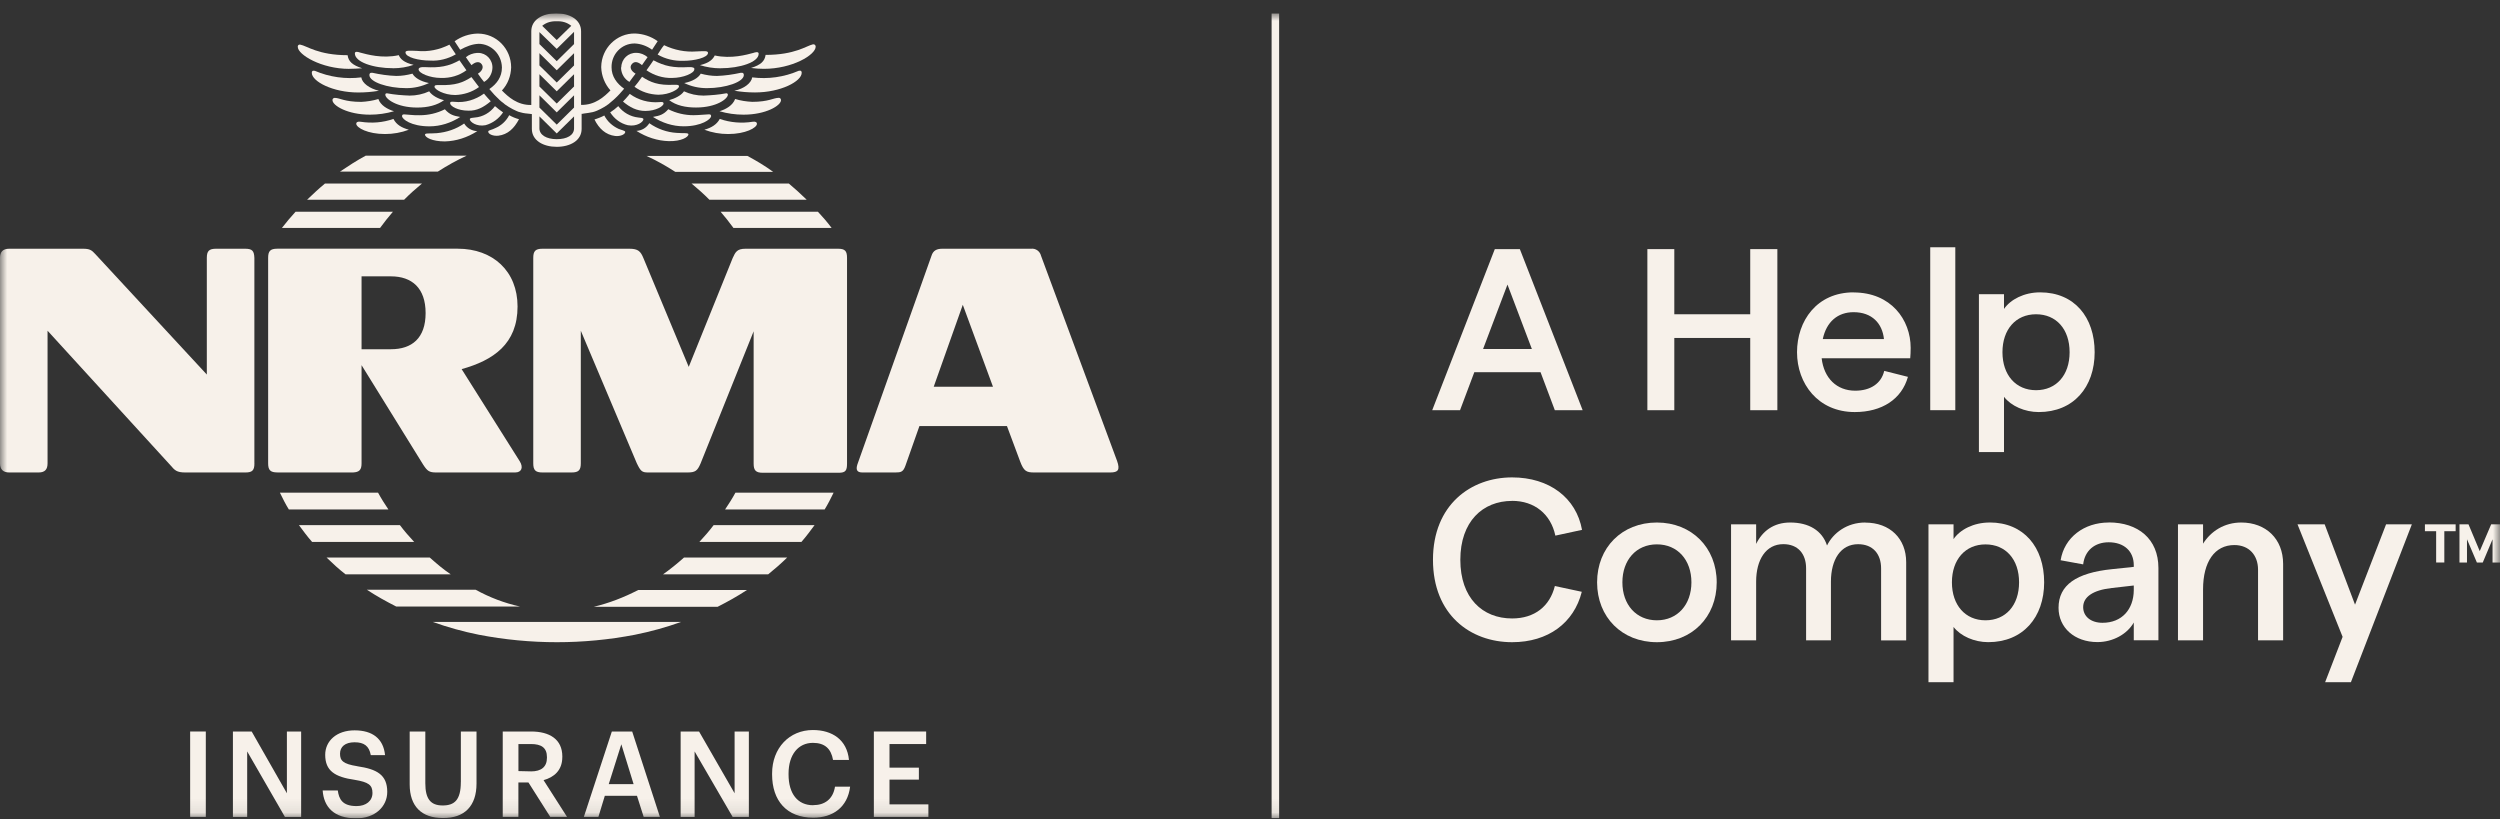 <svg width="180" height="59" viewBox="0 0 180 59" fill="none" xmlns="http://www.w3.org/2000/svg">
<rect x="0" y="0" width="180" height="59" fill="#333333" stroke="none"/>
<g clip-path="url(#clip0_1407_16867)">
<mask id="mask0_1407_16867" style="mask-type:luminance" maskUnits="userSpaceOnUse" x="0" y="0" width="180" height="59">
<path d="M180 0.959H0V58.918H180V0.959Z" fill="white"/>
</mask>
<g mask="url(#mask0_1407_16867)">
<path d="M14.818 52.668H13.691V58.815H14.818V52.668Z" fill="#F7F1EA"/>
<path d="M20.656 52.668V57.115L18.12 52.668H16.77V58.818H17.797V54.103L20.515 58.818H21.682V52.668H20.656Z" fill="#F7F1EA"/>
</g>
<mask id="mask1_1407_16867" style="mask-type:luminance" maskUnits="userSpaceOnUse" x="0" y="0" width="180" height="59">
<path d="M180 0.959H0V58.918H180V0.959Z" fill="white"/>
</mask>
<g mask="url(#mask1_1407_16867)">
<path d="M25.73 55.168C24.682 55.003 24.482 54.759 24.482 54.265C24.482 53.771 24.844 53.444 25.529 53.444C26.215 53.444 26.576 53.712 26.697 54.368H27.724C27.603 53.18 26.818 52.585 25.529 52.585C24.241 52.585 23.415 53.344 23.415 54.347C23.415 55.494 24.1 55.944 25.55 56.15C26.535 56.315 26.818 56.521 26.818 57.094C26.818 57.668 26.353 58.038 25.671 58.038C24.644 58.038 24.403 57.527 24.321 56.912H23.232C23.312 58.08 24.018 58.921 25.647 58.921C26.997 58.921 27.882 58.08 27.882 57.015C27.882 55.785 27.138 55.377 25.73 55.171" fill="#F7F1EA"/>
<path d="M33.179 56.315C33.179 57.586 32.735 57.994 31.871 57.994C31.006 57.994 30.623 57.524 30.623 56.397V52.668H29.497V56.48C29.497 58.059 30.362 58.897 31.873 58.897C33.465 58.918 34.309 58.015 34.309 56.418V52.668H33.182V56.315H33.179Z" fill="#F7F1EA"/>
<path d="M40.488 54.512V54.471C40.488 53.221 39.562 52.668 38.233 52.668H36.197V58.815H37.324V56.336H38.047L39.618 58.815H40.827L39.136 56.171C39.88 55.965 40.486 55.474 40.486 54.512M38.233 55.539L37.327 55.518V53.571H38.233C38.956 53.571 39.38 53.818 39.38 54.515V54.556C39.38 55.212 38.977 55.541 38.233 55.541" fill="#F7F1EA"/>
<path d="M44.053 52.668L42.038 58.815H43.085L43.547 57.297H45.862L46.344 58.815H47.512L45.517 52.668H44.047H44.053ZM43.829 56.459L44.735 53.589L45.62 56.459H43.829Z" fill="#F7F1EA"/>
<path d="M52.891 57.115L50.332 52.668H49.006V58.818H50.012V54.103L52.75 58.818H53.918V52.668H52.891V57.115Z" fill="#F7F1EA"/>
<path d="M58.547 57.977C57.438 57.977 56.776 57.156 56.776 55.762V55.7C56.776 54.327 57.482 53.486 58.529 53.486C59.394 53.486 59.838 53.915 59.979 54.715H61.126C60.985 53.259 59.917 52.562 58.529 52.562C56.838 52.562 55.591 53.853 55.591 55.697V55.759C55.591 57.644 56.638 58.874 58.55 58.874C59.979 58.874 61.026 58.115 61.209 56.639H60.12C59.979 57.541 59.376 57.971 58.55 57.971" fill="#F7F1EA"/>
<path d="M64.044 56.133H66.159V55.271H64.044V53.571H66.683V52.668H62.918V58.818H66.844V57.915H64.044V56.133Z" fill="#F7F1EA"/>
<path d="M51.865 4.915C53.315 4.915 54.624 4.465 54.624 3.871C54.624 3.686 54.362 3.768 54.242 3.809C53.78 3.933 52.65 4.259 51.462 3.994C51.342 4.241 51.1 4.527 50.395 4.691C50.859 4.836 51.362 4.918 51.865 4.918" fill="#F7F1EA"/>
<path d="M58.085 14.383C57.662 13.974 57.238 13.582 56.797 13.215H49.791C50.235 13.582 50.676 13.974 51.079 14.383H58.085Z" fill="#F7F1EA"/>
<path d="M30.906 6.574C30.462 6.78 29.979 6.883 29.497 6.883C28.953 6.862 28.409 6.821 27.865 6.718C27.765 6.718 27.744 6.759 27.744 6.821C27.744 7.109 28.55 7.744 30.038 7.744C30.803 7.744 31.468 7.58 31.971 7.212C31.588 7.13 31.106 6.886 30.903 6.577" fill="#F7F1EA"/>
<path d="M55.006 4.956C57.038 4.956 58.729 3.953 58.729 3.359C58.729 3.277 58.67 3.194 58.588 3.194H58.526C58.064 3.297 57.238 3.953 55.123 3.953C55.062 4.403 54.782 4.671 54.076 4.894C54.4 4.936 54.7 4.956 55.003 4.956" fill="#F7F1EA"/>
<path d="M55.667 12.374C55.085 11.944 54.459 11.574 53.815 11.227H46.547C47.27 11.556 47.956 11.944 48.62 12.374H55.667Z" fill="#F7F1EA"/>
<path d="M34.447 3.153C35.374 3.153 36.118 3.912 36.138 4.853V4.874C36.138 5.53 35.776 6.041 35.232 6.412C35.294 6.494 35.374 6.556 35.432 6.638C35.532 6.762 35.632 6.865 35.735 6.965C35.897 7.13 36.059 7.294 36.238 7.415L36.359 7.518C36.541 7.641 36.721 7.765 36.924 7.865C37.003 7.906 37.106 7.947 37.185 7.988C37.265 8.03 37.385 8.071 37.488 8.091C37.688 8.153 37.912 8.174 38.132 8.194C38.191 8.194 38.232 8.215 38.294 8.215V9.28C38.294 10.121 39.121 10.571 40.085 10.571C41.05 10.571 41.877 10.121 41.877 9.28V8.194C41.938 8.194 41.977 8.194 42.038 8.174C42.259 8.153 42.462 8.112 42.682 8.071C42.782 8.05 42.882 8.009 42.985 7.968C43.085 7.927 43.168 7.885 43.247 7.844C43.447 7.741 43.63 7.638 43.812 7.497L43.932 7.394C44.112 7.25 44.274 7.106 44.435 6.944C44.535 6.841 44.635 6.738 44.738 6.615C44.8 6.533 44.88 6.471 44.938 6.388C44.415 6.021 44.032 5.506 44.032 4.85C44.012 3.906 44.756 3.13 45.682 3.13H45.703C46.147 3.15 46.588 3.315 46.95 3.58C47.091 3.374 47.212 3.171 47.353 2.965C46.871 2.618 46.306 2.433 45.724 2.412C44.394 2.391 43.309 3.477 43.288 4.809V4.85C43.309 5.465 43.55 6.059 43.953 6.509C43.509 6.959 42.844 7.574 41.838 7.553V2.25C41.838 1.409 41.012 0.959 40.044 0.959C39.077 0.959 38.253 1.409 38.253 2.25V7.559C37.247 7.58 36.582 6.965 36.138 6.515C36.562 6.065 36.782 5.471 36.803 4.856C36.803 3.503 35.735 2.418 34.406 2.418H34.365C33.779 2.438 33.218 2.624 32.732 2.971C32.874 3.177 32.994 3.38 33.135 3.585C33.58 3.338 34 3.177 34.444 3.156M40.085 1.533C40.468 1.512 40.83 1.615 41.132 1.859L40.085 2.883L39.038 1.859C39.338 1.612 39.703 1.512 40.085 1.533ZM38.838 2.312L40.085 3.521L41.332 2.291V3.174L40.085 4.403L38.838 3.174V2.312ZM38.838 3.83L40.085 5.059L41.332 3.83V4.712L40.085 5.941L38.838 4.712V3.83ZM38.838 5.344L40.085 6.574L41.332 5.344V6.227L40.085 7.456L38.838 6.227V5.344ZM38.838 6.862L40.085 8.091L41.332 6.862V7.744L40.085 8.974L38.838 7.744V6.862ZM38.838 8.38L40.085 9.609L41.332 8.38V9.241C41.332 9.733 40.83 10.021 40.085 10.021C39.341 10.021 38.838 9.712 38.838 9.241V8.38Z" fill="#F7F1EA"/>
<path d="M47.352 3.929C47.917 4.256 48.561 4.4 49.206 4.379C49.991 4.379 50.976 4.153 50.976 3.806C50.976 3.641 50.694 3.682 50.15 3.703C49.344 3.765 48.538 3.6 47.814 3.253C47.653 3.438 47.511 3.682 47.35 3.929H47.352Z" fill="#F7F1EA"/>
<path d="M34.488 6.268C34.326 6.062 34.165 5.839 33.944 5.55C33.341 5.939 32.797 6.165 31.609 6.124C31.388 6.124 31.285 6.124 31.285 6.247C31.285 6.433 31.95 6.841 32.776 6.841C33.379 6.821 33.985 6.636 34.488 6.268Z" fill="#F7F1EA"/>
<path d="M44.735 4.832C44.715 4.853 44.715 4.873 44.715 4.894C44.735 5.324 44.956 5.694 45.318 5.897C45.438 5.712 45.6 5.529 45.762 5.303C45.438 5.118 45.297 4.832 45.5 4.606C45.7 4.379 45.944 4.462 46.224 4.688C46.344 4.503 46.485 4.321 46.627 4.115C46.406 3.929 46.124 3.806 45.821 3.806C45.235 3.785 44.753 4.235 44.733 4.829" fill="#F7F1EA"/>
<path d="M54.18 8.768C53.394 8.891 52.588 8.83 51.824 8.562C51.603 8.971 51.221 9.197 50.715 9.341C51.259 9.547 51.841 9.65 52.427 9.65C53.674 9.65 54.5 9.2 54.5 8.912C54.5 8.809 54.4 8.727 54.177 8.768" fill="#F7F1EA"/>
<path d="M48.562 6.103C47.374 6.165 46.83 5.918 46.227 5.53C46.027 5.818 45.844 6.062 45.683 6.247C46.186 6.618 46.771 6.8 47.394 6.821C48.221 6.821 48.886 6.412 48.886 6.227C48.886 6.103 48.786 6.103 48.562 6.103Z" fill="#F7F1EA"/>
<path d="M49.226 9.094C50.515 9.094 51.2 8.582 51.2 8.356C51.2 8.253 51.138 8.232 51.038 8.232C50.876 8.232 50.315 8.294 49.929 8.294C49.306 8.294 48.682 8.15 48.118 7.865C47.776 8.253 47.494 8.335 47.012 8.418C47.676 8.847 48.441 9.094 49.226 9.094Z" fill="#F7F1EA"/>
<path d="M52.286 6.718C51.742 6.821 51.197 6.862 50.656 6.883C50.174 6.883 49.688 6.78 49.247 6.574C49.047 6.883 48.562 7.106 48.18 7.209C48.683 7.597 49.368 7.741 50.112 7.741C51.603 7.741 52.406 7.106 52.406 6.818C52.406 6.756 52.365 6.715 52.286 6.715" fill="#F7F1EA"/>
<path d="M42.803 8.603C43.126 9.259 43.609 9.709 44.294 9.791C44.676 9.833 45.017 9.668 45.017 9.503C45.017 9.4 44.715 9.359 44.535 9.277C44.091 9.071 43.729 8.744 43.509 8.315C43.288 8.438 43.047 8.521 42.803 8.603Z" fill="#F7F1EA"/>
<path d="M52.809 16.412H59.877C59.574 16.003 59.233 15.612 58.889 15.244H51.883C52.206 15.612 52.506 16.003 52.809 16.412Z" fill="#F7F1EA"/>
<path d="M44.515 7.641C44.333 7.806 44.133 7.968 43.933 8.091C44.236 8.562 44.677 8.891 45.2 9.015C45.865 9.138 46.327 8.768 46.327 8.585C46.327 8.482 46.127 8.482 45.965 8.462C45.383 8.4 44.856 8.094 44.515 7.641Z" fill="#F7F1EA"/>
<path d="M56.232 7.209C56.232 7.127 56.173 7.044 56.091 7.044H56.07C55.688 7.044 55.347 7.333 54.159 7.333C53.735 7.312 53.332 7.25 52.929 7.127C52.767 7.577 52.285 7.865 51.803 8.009C52.367 8.174 52.95 8.256 53.535 8.256C55.147 8.256 56.232 7.6 56.232 7.212" fill="#F7F1EA"/>
<path d="M49.568 4.832C48.5 4.894 47.856 4.771 47.05 4.341C46.888 4.588 46.709 4.832 46.547 5.059C47.091 5.43 47.735 5.632 48.379 5.612C49.206 5.612 49.991 5.265 49.991 4.997C50.032 4.874 49.85 4.812 49.568 4.832Z" fill="#F7F1EA"/>
<path d="M27.241 7.13C26.838 7.253 26.415 7.315 26.012 7.336C24.803 7.336 24.462 7.047 24.1 7.047C24.021 7.047 23.939 7.109 23.939 7.191V7.212C23.939 7.6 25.027 8.256 26.636 8.256C27.218 8.256 27.803 8.174 28.368 8.009C27.886 7.865 27.4 7.58 27.241 7.127" fill="#F7F1EA"/>
<path d="M46.467 7.988C47.232 7.988 47.776 7.641 47.776 7.456C47.776 7.332 47.656 7.332 47.473 7.353C46.708 7.415 45.964 7.209 45.338 6.759L45.279 6.841C45.138 7.006 44.997 7.171 44.855 7.312C45.338 7.721 45.841 7.988 46.467 7.988Z" fill="#F7F1EA"/>
<path d="M45.823 9.424C46.529 9.874 47.332 10.141 48.158 10.162C49.044 10.182 49.567 9.874 49.567 9.671C49.567 9.547 49.226 9.609 48.723 9.568C48.017 9.526 47.335 9.282 46.75 8.871C46.55 9.2 46.206 9.403 45.823 9.424Z" fill="#F7F1EA"/>
<path d="M53.332 5.241C52.768 5.365 52.206 5.447 51.62 5.468C51.218 5.468 50.835 5.406 50.453 5.303C50.291 5.591 49.888 5.856 49.265 5.98C49.768 6.227 50.332 6.347 50.897 6.347C52.265 6.347 53.556 5.897 53.556 5.403C53.556 5.3 53.515 5.218 53.335 5.239" fill="#F7F1EA"/>
<path d="M57.499 5.1C56.453 5.55 55.305 5.715 54.158 5.571C54.097 5.98 53.573 6.391 52.87 6.533C53.373 6.615 53.855 6.656 54.361 6.656C56.214 6.656 57.723 5.856 57.723 5.241C57.723 5.138 57.682 5.056 57.502 5.097" fill="#F7F1EA"/>
<path d="M20.797 36.682H27.965C27.703 36.294 27.442 35.883 27.221 35.474H20.153C20.353 35.883 20.556 36.294 20.797 36.682Z" fill="#F7F1EA"/>
<path d="M23.515 40.144C23.959 40.574 24.4 40.985 24.882 41.353H32.453C31.909 40.985 31.426 40.574 30.944 40.144H23.515Z" fill="#F7F1EA"/>
<path d="M45.724 45.7C46.85 45.474 47.959 45.168 49.047 44.777H31.148C32.236 45.165 33.342 45.474 34.471 45.7C38.194 46.418 42 46.418 45.727 45.7" fill="#F7F1EA"/>
<path d="M34.247 42.462H26.415C27.1 42.912 27.803 43.303 28.53 43.671H37.447C36.321 43.424 35.253 43.015 34.247 42.462Z" fill="#F7F1EA"/>
<path d="M28.791 37.809H21.523C21.826 38.218 22.126 38.63 22.471 39.018H29.82C29.459 38.63 29.115 38.239 28.794 37.809" fill="#F7F1EA"/>
<path d="M27.724 9.65C28.309 9.65 28.892 9.547 29.436 9.341C28.933 9.197 28.55 8.994 28.327 8.562C27.562 8.83 26.777 8.888 25.971 8.768C25.75 8.727 25.648 8.809 25.648 8.912C25.668 9.2 26.474 9.65 27.721 9.65" fill="#F7F1EA"/>
<path d="M28.288 15.244H21.282C20.941 15.612 20.617 16.003 20.297 16.412H27.364C27.668 16.003 27.968 15.612 28.291 15.244" fill="#F7F1EA"/>
<path d="M18.315 33.362V18.565C18.294 18.074 18.174 17.909 17.65 17.909H15.556C15.053 17.909 14.891 18.074 14.891 18.565V26.968L6.865 18.297C6.603 18.009 6.462 17.909 5.979 17.909H0.665C0.203 17.909 0 18.136 0 18.565V33.362C0 33.791 0.221 34.018 0.665 34.018H2.779C3.241 34.018 3.424 33.791 3.424 33.362V23.812L12.297 33.527C12.579 33.856 12.721 34.018 13.344 34.018H17.674C18.177 34.018 18.318 33.853 18.318 33.362" fill="#F7F1EA"/>
<path d="M42.744 43.691H51.665C52.388 43.324 53.094 42.932 53.779 42.482H45.947C44.921 43.015 43.853 43.424 42.747 43.691" fill="#F7F1EA"/>
<path d="M60.018 35.474H52.95C52.73 35.883 52.468 36.294 52.206 36.682H59.374C59.615 36.294 59.818 35.883 60.018 35.474Z" fill="#F7F1EA"/>
<path d="M25.147 4.956C25.45 4.956 25.771 4.935 26.074 4.915C25.371 4.688 25.088 4.424 25.027 3.974C22.912 3.974 22.088 3.297 21.624 3.215C21.544 3.194 21.462 3.235 21.441 3.318V3.379C21.441 3.932 23.133 4.959 25.147 4.959" fill="#F7F1EA"/>
<path d="M74.956 18.421C74.877 18.091 74.574 17.868 74.233 17.909H67.85C67.448 17.909 67.186 18.033 67.065 18.421L61.73 33.444C61.609 33.833 61.709 34.018 62.092 34.018H64.468C64.871 34.018 65.033 33.977 65.192 33.527L66.198 30.677H72.501L73.448 33.218C73.709 33.915 73.892 34.018 74.453 34.018H79.93C80.512 34.018 80.653 33.833 80.433 33.197L74.956 18.421ZM67.227 27.847L69.321 21.945L71.495 27.847H67.227Z" fill="#F7F1EA"/>
<path d="M52.75 18.586L49.589 26.415L46.327 18.586C46.127 18.095 45.944 17.909 45.321 17.909H39.059C38.556 17.909 38.395 18.074 38.395 18.565V33.362C38.395 33.853 38.556 34.018 39.059 34.018H41.153C41.656 34.018 41.818 33.853 41.818 33.362V23.812L45.844 33.342C46.127 33.936 46.227 34.018 46.671 34.018H49.489C50.071 34.018 50.212 33.895 50.436 33.383L54.262 23.853V33.383C54.262 33.874 54.424 34.039 54.927 34.039H60.383C60.886 34.039 60.986 33.874 60.986 33.383V18.565C60.986 18.074 60.844 17.909 60.342 17.909H53.677C53.074 17.909 52.953 18.136 52.75 18.586Z" fill="#F7F1EA"/>
<path d="M50.352 39.018H57.703C58.044 38.63 58.347 38.218 58.65 37.809H51.382C51.058 38.239 50.717 38.63 50.355 39.018" fill="#F7F1EA"/>
<path d="M49.247 40.144C48.765 40.574 48.259 40.985 47.738 41.353H55.309C55.791 40.965 56.235 40.574 56.676 40.144H49.247Z" fill="#F7F1EA"/>
<path d="M19.973 34.018H25.409C25.87 33.997 26.032 33.833 26.032 33.362V26.291L30.462 33.444C30.765 33.915 30.906 34.018 31.409 34.018H37.085C37.567 34.018 37.688 33.647 37.426 33.218L33.238 26.577C35.511 25.942 37.264 24.774 37.264 22.068C37.264 19.527 35.494 17.906 32.956 17.906H19.97C19.467 17.906 19.306 18.071 19.306 18.562V33.359C19.306 33.85 19.467 34.015 19.97 34.015M26.032 19.897H28.147C29.656 19.897 30.644 20.739 30.644 22.541C30.644 24.345 29.659 25.145 28.147 25.145H26.032V19.897Z" fill="#F7F1EA"/>
<path d="M30.583 4.832C30.3 4.812 30.139 4.874 30.139 4.997C30.139 5.265 30.945 5.612 31.75 5.612C32.415 5.632 33.059 5.447 33.583 5.059C33.421 4.832 33.259 4.588 33.08 4.341C32.315 4.771 31.671 4.894 30.583 4.832Z" fill="#F7F1EA"/>
<path d="M29.697 5.303C29.314 5.406 28.932 5.468 28.529 5.468C27.944 5.447 27.382 5.365 26.817 5.241C26.635 5.221 26.597 5.303 26.597 5.406C26.597 5.897 27.885 6.347 29.256 6.347C29.82 6.347 30.364 6.224 30.885 5.98C30.261 5.856 29.858 5.591 29.697 5.303Z" fill="#F7F1EA"/>
<path d="M34.429 3.809H34.35C34.047 3.83 33.764 3.933 33.544 4.118C33.685 4.324 33.806 4.506 33.947 4.691C34.209 4.465 34.491 4.383 34.67 4.609C34.853 4.836 34.712 5.121 34.409 5.306C34.57 5.533 34.712 5.736 34.853 5.9C35.215 5.694 35.438 5.306 35.456 4.894C35.476 4.3 35.012 3.809 34.429 3.809Z" fill="#F7F1EA"/>
<path d="M35.336 7.291C35.194 7.147 35.053 6.982 34.912 6.821L34.85 6.738C34.227 7.188 33.483 7.415 32.715 7.332C32.533 7.312 32.392 7.312 32.412 7.435C32.412 7.641 32.956 7.968 33.721 7.968C34.324 7.988 34.827 7.721 35.333 7.291" fill="#F7F1EA"/>
<path d="M28.309 4.915C28.812 4.915 29.314 4.833 29.779 4.668C29.056 4.503 28.812 4.218 28.712 3.971C27.523 4.239 26.397 3.909 25.932 3.786C25.812 3.744 25.55 3.662 25.55 3.847C25.55 4.462 26.859 4.912 28.309 4.912" fill="#F7F1EA"/>
<path d="M33.138 8.421C32.656 8.338 32.374 8.256 32.03 7.868C31.465 8.156 30.841 8.297 30.218 8.297C29.835 8.318 29.271 8.235 29.109 8.235C29.009 8.235 28.947 8.256 28.947 8.359C28.947 8.585 29.612 9.097 30.921 9.097C31.706 9.097 32.471 8.85 33.136 8.421" fill="#F7F1EA"/>
<path d="M26.012 5.571C24.886 5.715 23.718 5.55 22.671 5.1C22.488 5.059 22.45 5.141 22.45 5.244C22.45 5.859 23.959 6.659 25.791 6.659C26.294 6.659 26.797 6.618 27.282 6.535C26.597 6.371 26.074 5.983 26.015 5.574" fill="#F7F1EA"/>
<path d="M35.877 9.771C36.562 9.689 37.024 9.239 37.368 8.583C37.127 8.521 36.886 8.418 36.662 8.294C36.441 8.724 36.077 9.053 35.636 9.236C35.453 9.339 35.153 9.38 35.153 9.462C35.133 9.647 35.494 9.812 35.877 9.771Z" fill="#F7F1EA"/>
<path d="M30.965 4.362C31.609 4.403 32.253 4.238 32.818 3.912C32.656 3.685 32.515 3.441 32.356 3.215C31.633 3.582 30.827 3.747 30.021 3.665C29.477 3.644 29.194 3.624 29.194 3.768C29.194 4.138 30.18 4.362 30.965 4.362Z" fill="#F7F1EA"/>
<path d="M34.953 9.015C35.476 8.871 35.92 8.544 36.22 8.091C36.02 7.947 35.817 7.803 35.638 7.641C35.297 8.112 34.753 8.421 34.188 8.462C34.026 8.482 33.826 8.482 33.826 8.585C33.826 8.771 34.309 9.138 34.953 9.015Z" fill="#F7F1EA"/>
<path d="M29.094 14.383C29.497 13.974 29.938 13.582 30.382 13.215H23.397C22.953 13.582 22.532 13.974 22.108 14.383H29.094Z" fill="#F7F1EA"/>
<path d="M33.42 8.891C32.838 9.3 32.153 9.526 31.447 9.588C30.944 9.629 30.6 9.568 30.6 9.691C30.6 9.897 31.123 10.182 32.029 10.182C32.855 10.162 33.658 9.894 34.364 9.444C33.961 9.423 33.62 9.218 33.417 8.891" fill="#F7F1EA"/>
<path d="M33.603 11.206H26.335C25.691 11.553 25.088 11.944 24.482 12.353H31.529C32.194 11.924 32.897 11.533 33.603 11.206Z" fill="#F7F1EA"/>
<path d="M169.562 43.535L167.377 37.753H165.421L168.668 45.853L167.409 49.118H169.265L173.653 37.753H171.797L169.562 43.535Z" fill="#F7F1EA"/>
<path d="M120.55 24.333H126.017V29.535H127.97V17.936H126.017V22.627H120.55V17.936H118.611V29.535H120.55V24.333Z" fill="#F7F1EA"/>
<path d="M133.459 21.05C130.809 21.05 129.386 23.106 129.386 25.359C129.386 27.612 130.892 29.668 133.545 29.668C135.498 29.668 136.924 28.741 137.371 27.133L135.665 26.703C135.45 27.615 134.671 28.13 133.577 28.13C132.25 28.13 131.324 27.236 131.159 25.794H137.536C137.553 25.644 137.568 25.297 137.568 25.05C137.568 23.012 136.145 21.056 133.459 21.056M131.239 24.415C131.503 23.171 132.315 22.477 133.459 22.477C134.786 22.477 135.53 23.288 135.645 24.415H131.239Z" fill="#F7F1EA"/>
<path d="M140.782 17.803H138.977V29.533H140.782V17.803Z" fill="#F7F1EA"/>
<path d="M144.291 28.574C144.806 29.236 145.782 29.668 146.791 29.668C149.291 29.668 150.815 27.88 150.815 25.359C150.815 22.838 149.356 21.05 146.888 21.05C145.729 21.05 144.753 21.565 144.288 22.244V21.183H142.482V32.547H144.288V28.571L144.291 28.574ZM146.594 22.627C148.053 22.627 149.012 23.703 149.012 25.359C149.012 27.015 148.05 28.094 146.594 28.094C145.138 28.094 144.177 27 144.177 25.359C144.177 23.718 145.138 22.627 146.594 22.627Z" fill="#F7F1EA"/>
<path d="M108.871 36.062C110.477 36.062 111.653 37.006 111.986 38.565L113.906 38.15C113.491 35.847 111.553 34.373 108.871 34.373C105.906 34.373 103.174 36.344 103.174 40.306C103.174 44.268 105.874 46.238 108.871 46.238C111.471 46.238 113.327 44.847 113.889 42.609L111.95 42.194C111.586 43.653 110.491 44.529 108.871 44.529C106.736 44.529 105.144 43.056 105.144 40.306C105.144 37.556 106.75 36.065 108.871 36.065" fill="#F7F1EA"/>
<path d="M119.297 37.621C116.779 37.621 114.991 39.426 114.991 41.929C114.991 44.432 116.779 46.238 119.297 46.238C121.815 46.238 123.603 44.432 123.603 41.929C123.603 39.426 121.797 37.621 119.297 37.621ZM119.297 44.662C117.806 44.662 116.812 43.535 116.812 41.929C116.812 40.324 117.806 39.194 119.297 39.194C120.788 39.194 121.782 40.321 121.782 41.929C121.782 43.538 120.774 44.662 119.297 44.662Z" fill="#F7F1EA"/>
<path d="M134.295 37.621C132.986 37.621 131.992 38.368 131.545 39.276C131.198 38.2 130.236 37.621 128.895 37.621C127.686 37.621 126.889 38.25 126.442 39.162V37.753H124.636V46.103H126.442V41.879C126.442 40.288 127.153 39.179 128.398 39.179C129.456 39.179 130.039 39.877 130.039 40.921V46.106H131.827V41.882C131.827 40.276 132.539 39.182 133.783 39.182C134.842 39.182 135.439 39.879 135.439 40.923V46.109H137.245V40.477C137.245 38.785 136.086 37.627 134.298 37.627" fill="#F7F1EA"/>
<path d="M143.255 37.621C142.097 37.621 141.12 38.135 140.655 38.815V37.753H138.85V49.118H140.655V45.141C141.17 45.803 142.147 46.235 143.155 46.235C145.655 46.235 147.179 44.447 147.179 41.926C147.179 39.406 145.72 37.618 143.253 37.618M142.955 44.662C141.497 44.662 140.538 43.568 140.538 41.929C140.538 40.291 141.5 39.197 142.955 39.197C144.411 39.197 145.373 40.274 145.373 41.929C145.373 43.585 144.411 44.662 142.955 44.662Z" fill="#F7F1EA"/>
<path d="M151.827 37.621C150.053 37.621 148.63 38.697 148.365 40.338L149.988 40.635C150.103 39.641 150.818 39.044 151.827 39.044C152.921 39.044 153.632 39.674 153.632 40.7V40.815L152.059 40.98C149.491 41.244 148.215 42.124 148.215 43.762C148.215 45.185 149.359 46.23 151.015 46.23C152.124 46.23 153.153 45.665 153.632 44.821V46.097H155.406V40.894C155.406 38.806 153.947 37.615 151.83 37.615M153.632 42.506C153.615 43.865 152.788 44.841 151.38 44.841C150.535 44.841 149.988 44.377 149.988 43.715C149.988 42.985 150.682 42.488 152.041 42.338L153.632 42.156V42.503V42.506Z" fill="#F7F1EA"/>
<path d="M161.37 37.621C160.144 37.621 159.185 38.25 158.62 39.144V37.753H156.814V46.103H158.62V42.441C158.62 40.435 159.464 39.244 160.873 39.244C161.932 39.244 162.579 39.974 162.579 41.018V46.103H164.385V40.603C164.385 38.797 163.144 37.621 161.37 37.621Z" fill="#F7F1EA"/>
<path d="M107.626 17.936L103.12 29.533H105.123L106.15 26.8H110.92L111.947 29.533H113.95L109.429 17.936H107.623H107.626ZM106.782 25.127L108.538 20.488L110.294 25.127H106.782Z" fill="#F7F1EA"/>
<path d="M179.364 37.753L178.541 39.682L177.732 37.753H177.082V40.5H177.623V38.827L178.335 40.5H178.759L179.464 38.827V40.5H180V37.753H179.364Z" fill="#F7F1EA"/>
<path d="M174.594 38.247H175.403V40.5H175.991V38.247H176.806V37.753H174.594V38.247Z" fill="#F7F1EA"/>
<path d="M92.097 0.959H91.556V58.918H92.097V0.959Z" fill="#F7F1EA"/>
</g>
</g>
<defs>
<clipPath id="clip0_1407_16867">
<rect width="180" height="57.959" fill="white" transform="translate(0 0.959)"/>
</clipPath>
</defs>
</svg>

